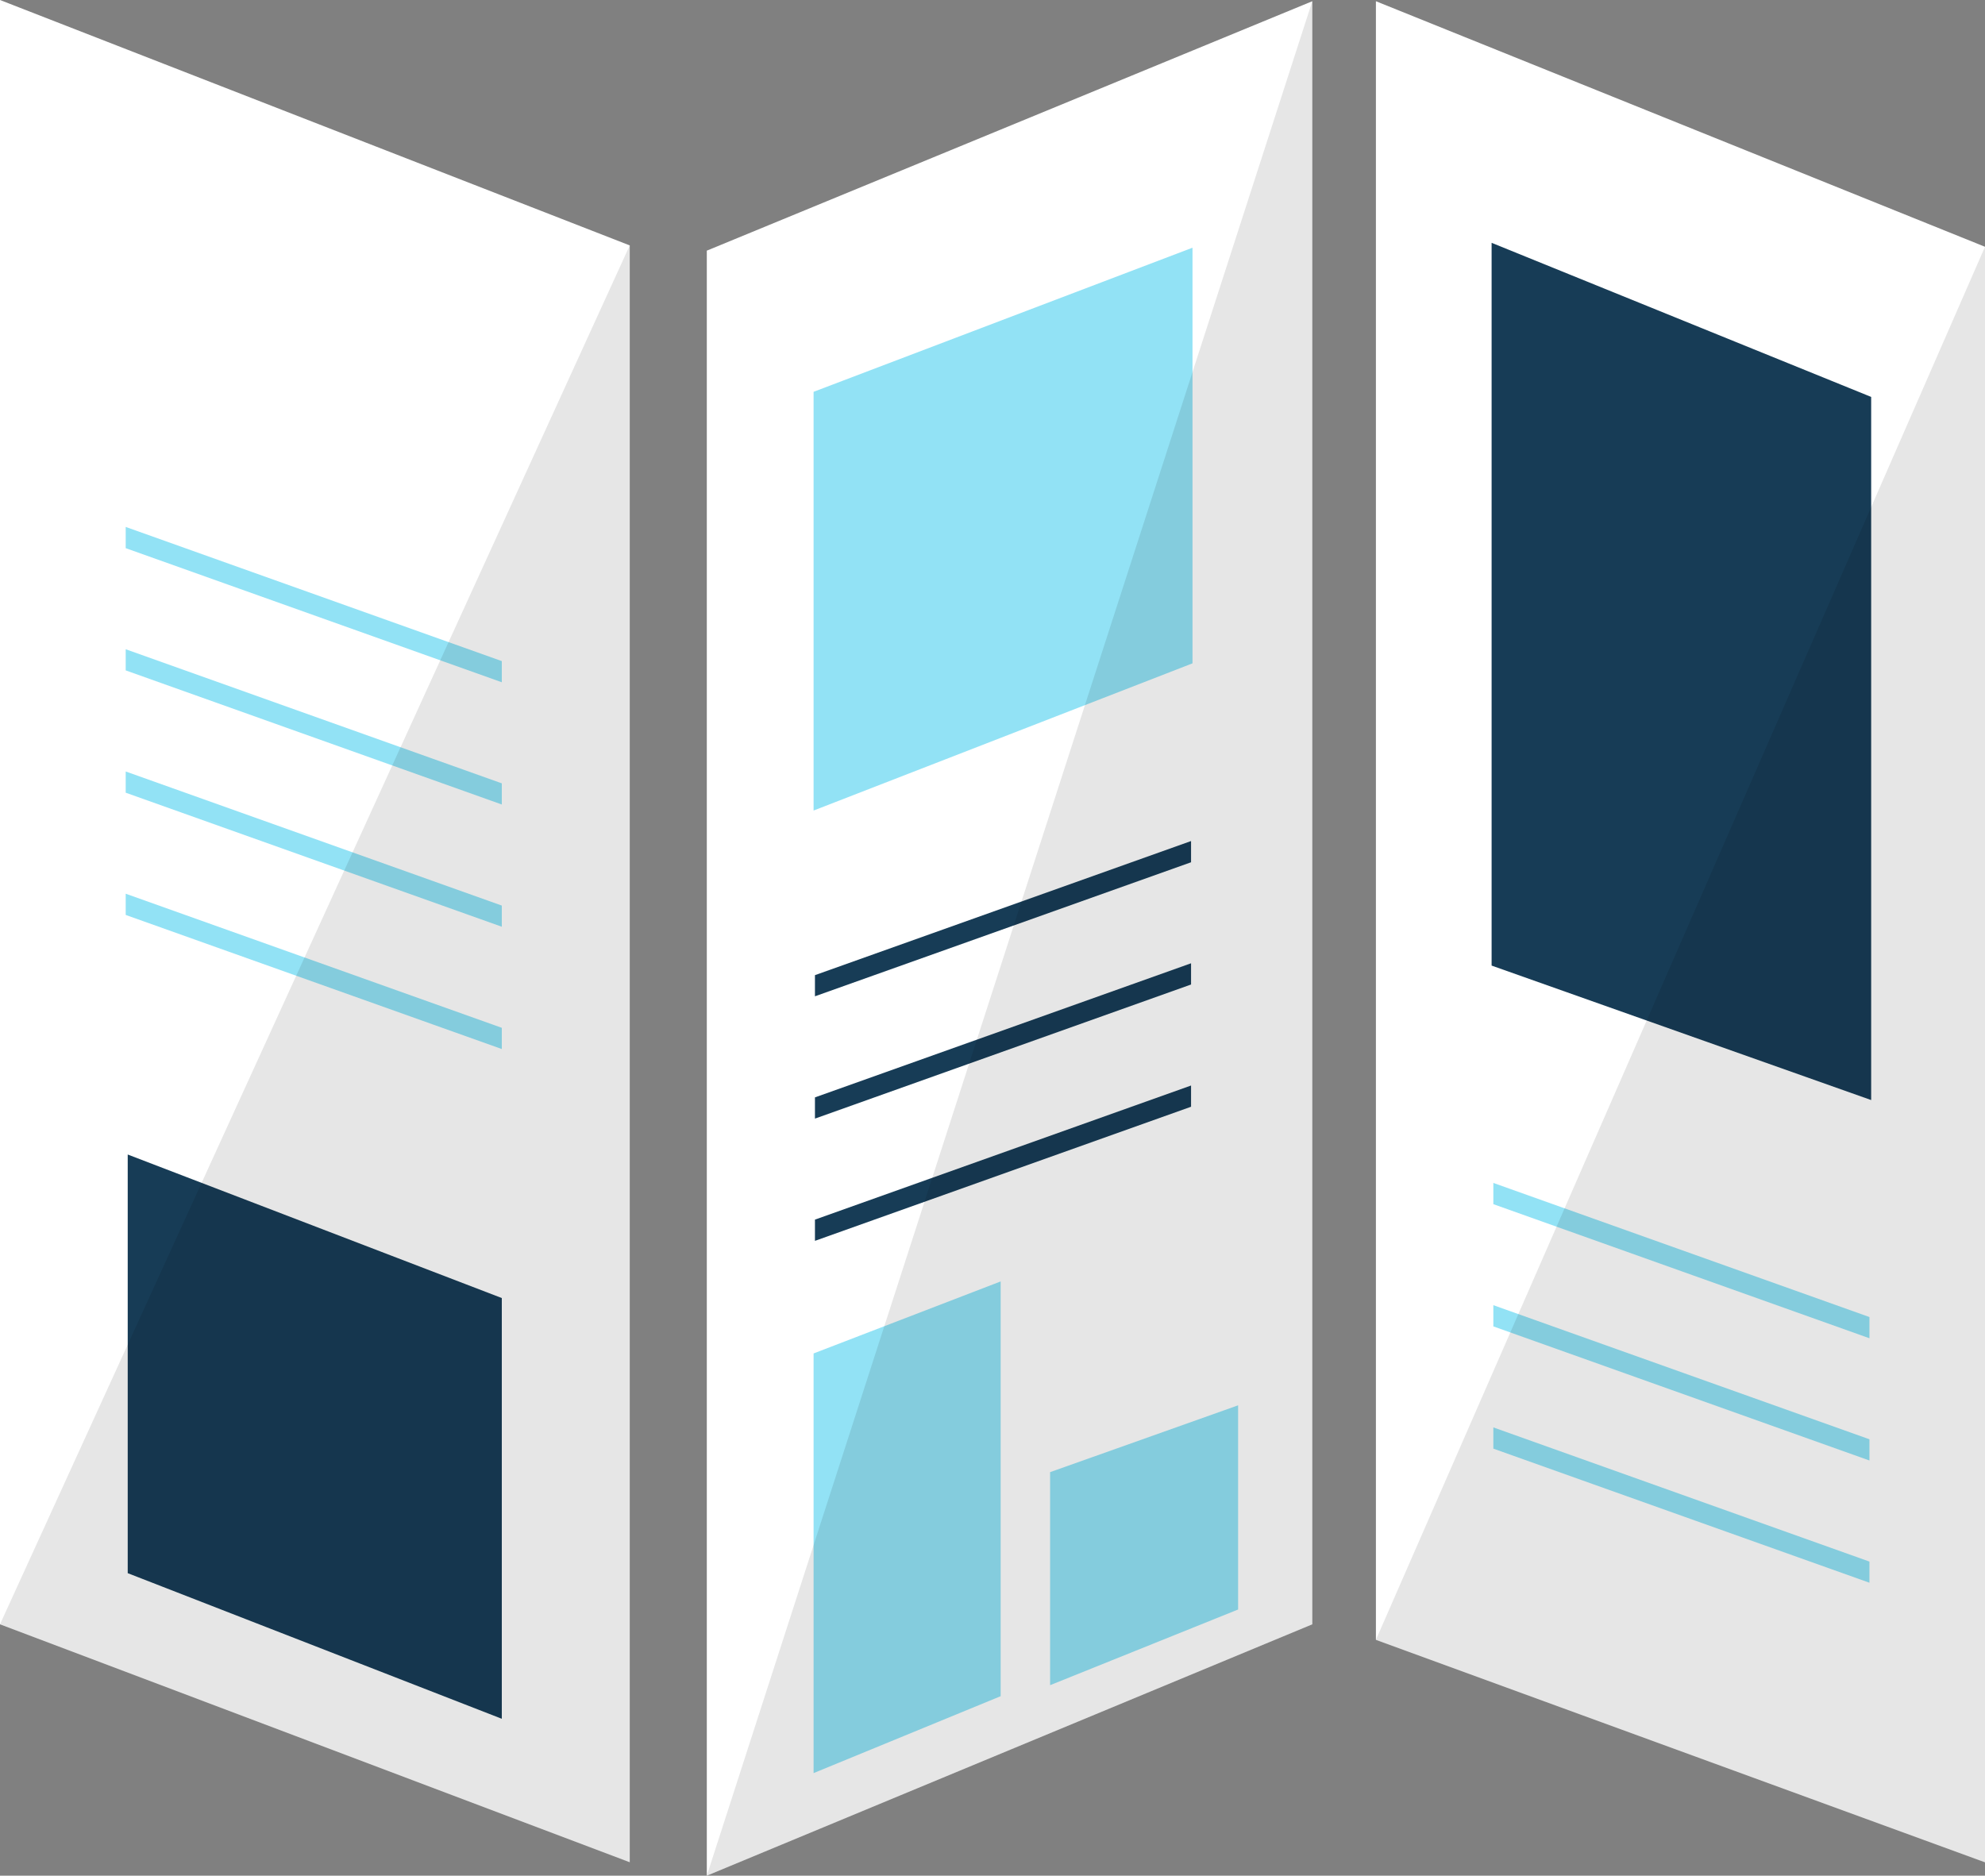 <svg xmlns="http://www.w3.org/2000/svg" viewBox="0 0 275.87 260.71"><rect x="0" y="0" width="275.87" height="260.71" fill="#808080" stroke="none"/><g id="a"></g><g id="b"><g id="c"><g><polygon points="0 0 0 225.77 87.52 258.84 87.52 34.11 0 0" style="fill:#fff;"></polygon><polygon points="98.23 34.84 182.38 .17 182.38 225.77 98.23 260.71 98.23 34.84" style="fill:#fff;"></polygon><polygon points="191.22 .17 275.87 34.3 275.87 258.85 191.22 227.93 191.22 .17" style="fill:#fff;"></polygon><polygon points="17.75 160.47 17.75 218.66 69.74 238.9 69.74 180.42 17.75 160.47" style="fill:#173c56;"></polygon><polygon points="113.07 54.46 113.07 112.66 165.73 92.2 165.73 34.43 113.07 54.46" style="fill:#92e2f5;"></polygon><polygon points="260.05 55.17 260.05 152.9 207.3 134.21 207.3 33.75 260.05 55.17" style="fill:#173c56;"></polygon><polygon points="113.07 188.12 113.07 246.45 139.07 235.76 139.07 178.11 113.07 188.12" style="fill:#92e2f5;"></polygon><polygon points="145.94 204.62 145.94 234.23 172.07 223.71 172.07 195.33 145.94 204.62" style="fill:#92e2f5;"></polygon><polygon points="17.47 127.17 17.47 124.22 69.74 142.86 69.74 145.81 17.47 127.17" style="fill:#92e2f5;"></polygon><polygon points="17.47 110.18 17.47 107.23 69.74 125.87 69.74 128.81 17.47 110.18" style="fill:#92e2f5;"></polygon><polygon points="17.47 93.18 17.47 90.24 69.74 108.88 69.74 111.82 17.47 93.18" style="fill:#92e2f5;"></polygon><polygon points="17.47 76.19 17.47 73.24 69.74 91.89 69.74 94.83 17.47 76.19" style="fill:#92e2f5;"></polygon><polygon points="207.54 201.35 207.54 198.4 259.81 217.05 259.81 219.99 207.54 201.35" style="fill:#92e2f5;"></polygon><polygon points="207.54 184.36 207.54 181.41 259.81 200.05 259.81 203 207.54 184.36" style="fill:#92e2f5;"></polygon><polygon points="207.54 167.37 207.54 164.42 259.81 183.06 259.81 186.01 207.54 167.37" style="fill:#92e2f5;"></polygon><polygon points="165.53 153.83 165.53 150.88 113.26 169.52 113.26 172.47 165.53 153.83" style="fill:#173c56;"></polygon><polygon points="165.53 136.84 165.53 133.89 113.26 152.53 113.26 155.48 165.53 136.84" style="fill:#173c56;"></polygon><polygon points="165.53 119.85 165.53 116.9 113.26 135.54 113.26 138.48 165.53 119.85" style="fill:#173c56;"></polygon><polygon points="0 225.77 87.52 258.84 87.52 34.11 0 225.77" style="opacity:.1;"></polygon><polygon points="182.38 .17 182.38 225.77 98.23 260.71 182.38 .17" style="opacity:.1;"></polygon><polygon points="275.87 34.3 275.87 258.85 191.22 227.93 275.87 34.3" style="opacity:.1;"></polygon></g></g></g></svg>